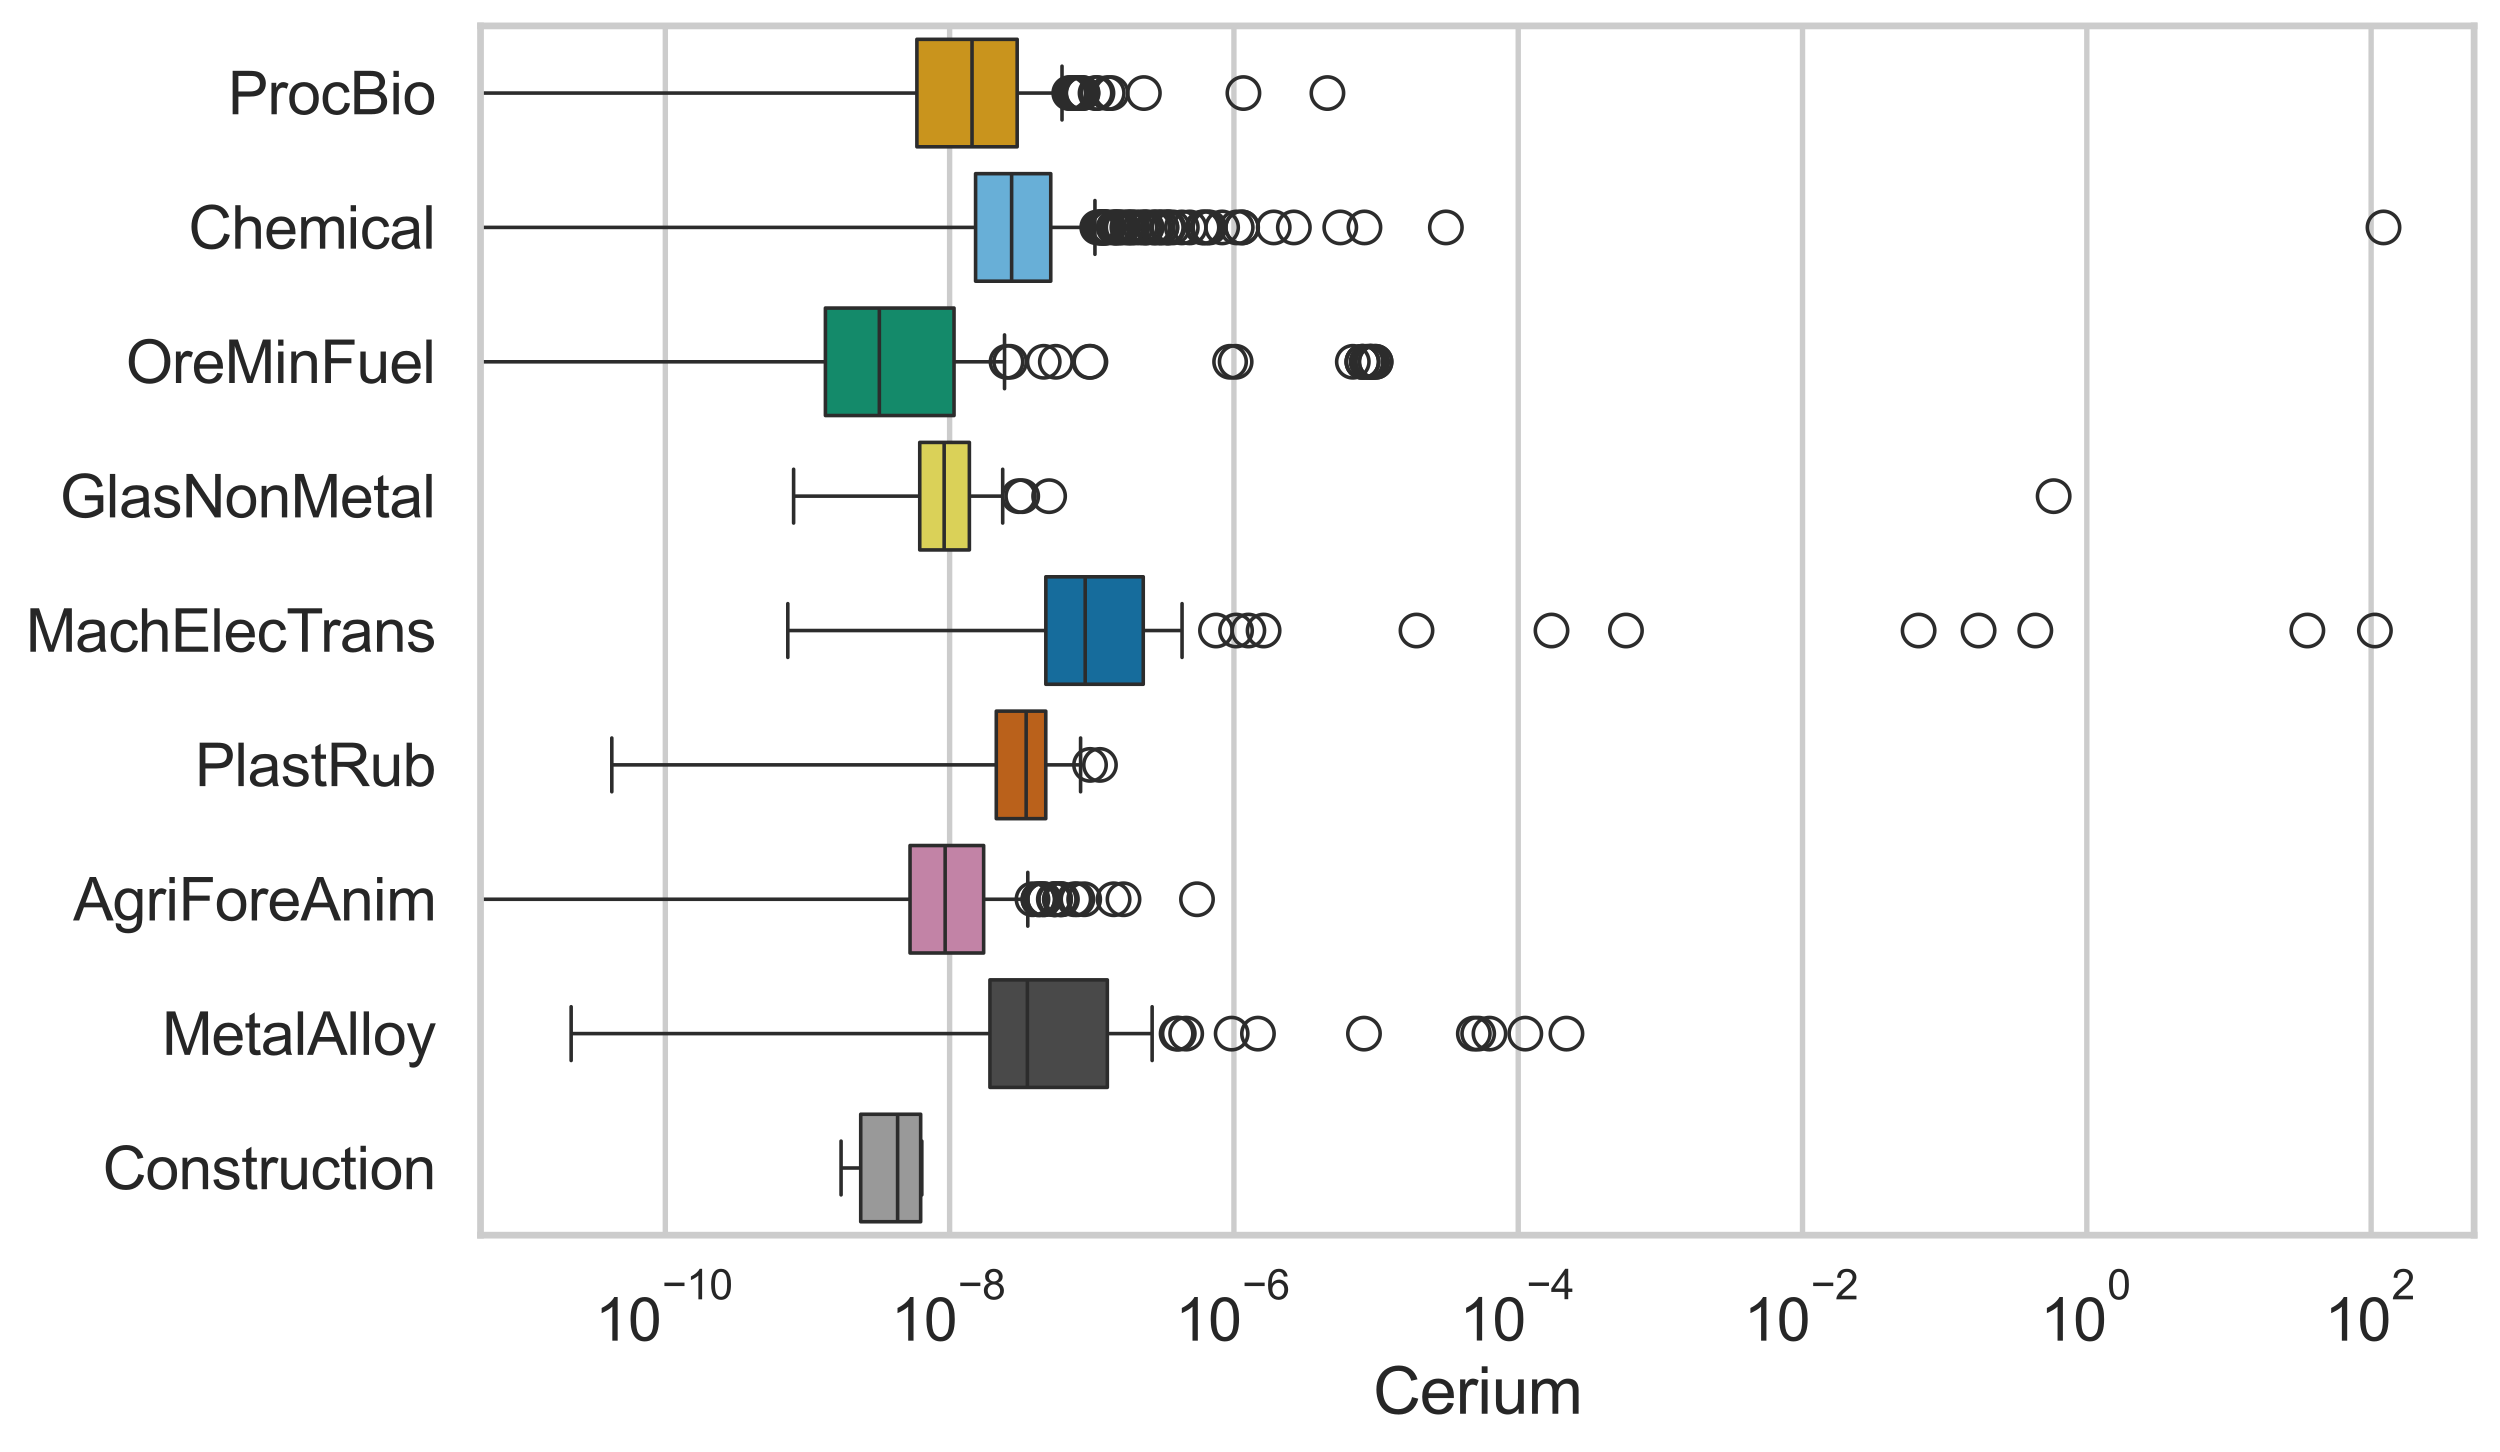 <?xml version="1.0" encoding="utf-8" standalone="no"?>
<!DOCTYPE svg PUBLIC "-//W3C//DTD SVG 1.1//EN"
  "http://www.w3.org/Graphics/SVG/1.1/DTD/svg11.dtd">
<svg xmlns:xlink="http://www.w3.org/1999/xlink" width="695.577pt" height="404.121pt" viewBox="0 0 695.577 404.121" xmlns="http://www.w3.org/2000/svg" version="1.1">
 <defs>
  <style type="text/css">*{stroke-linejoin: round; stroke-linecap: butt}</style>
 </defs>
 <g id="figure_1">
  <g id="patch_1">
   <path d="M 0 404.121 
L 695.577 404.121 
L 695.577 0 
L 0 0 
z
" style="fill: #ffffff"/>
  </g>
  <g id="axes_1">
   <g id="patch_2">
    <path d="M 133.697 343.665 
L 688.377 343.665 
L 688.377 7.2 
L 133.697 7.2 
z
" style="fill: #ffffff"/>
   </g>
   <g id="matplotlib.axis_1">
    <g id="xtick_1">
     <g id="line2d_1">
      <path d="M 185.112 343.665 
L 185.112 7.2 
" clip-path="url(#p6dc1775ed0)" style="fill: none; stroke: #cccccc; stroke-width: 1.5; stroke-linecap: round"/>
     </g>
     <g id="text_1">
      <!-- $\mathdefault{10^{-10}}$ -->
      <g style="fill: #262626" transform="translate(165.56 373.18) scale(0.165 -0.165)">
       <defs>
        <path id="ArialMT-31" d="M 2384 0 
L 1822 0 
L 1822 3584 
Q 1619 3391 1289 3197 
Q 959 3003 697 2906 
L 697 3450 
Q 1169 3672 1522 3987 
Q 1875 4303 2022 4600 
L 2384 4600 
L 2384 0 
z
" transform="scale(0.016)"/>
        <path id="ArialMT-30" d="M 266 2259 
Q 266 3072 433 3567 
Q 600 4063 929 4331 
Q 1259 4600 1759 4600 
Q 2128 4600 2406 4451 
Q 2684 4303 2865 4023 
Q 3047 3744 3150 3342 
Q 3253 2941 3253 2259 
Q 3253 1453 3087 958 
Q 2922 463 2592 192 
Q 2263 -78 1759 -78 
Q 1097 -78 719 397 
Q 266 969 266 2259 
z
M 844 2259 
Q 844 1131 1108 757 
Q 1372 384 1759 384 
Q 2147 384 2411 759 
Q 2675 1134 2675 2259 
Q 2675 3391 2411 3762 
Q 2147 4134 1753 4134 
Q 1366 4134 1134 3806 
Q 844 3388 844 2259 
z
" transform="scale(0.016)"/>
        <path id="ArialMT-2212" d="M 3381 1997 
L 356 1997 
L 356 2522 
L 3381 2522 
L 3381 1997 
z
" transform="scale(0.016)"/>
       </defs>
       <use xlink:href="#ArialMT-31" transform="translate(0 0.994)"/>
       <use xlink:href="#ArialMT-30" transform="translate(55.615 0.994)"/>
       <use xlink:href="#ArialMT-2212" transform="translate(112.973 70.688) scale(0.7)"/>
       <use xlink:href="#ArialMT-31" transform="translate(153.852 70.688) scale(0.7)"/>
       <use xlink:href="#ArialMT-30" transform="translate(192.782 70.688) scale(0.7)"/>
      </g>
     </g>
    </g>
    <g id="xtick_2">
     <g id="line2d_2">
      <path d="M 264.213 343.665 
L 264.213 7.2 
" clip-path="url(#p6dc1775ed0)" style="fill: none; stroke: #cccccc; stroke-width: 1.5; stroke-linecap: round"/>
     </g>
     <g id="text_2">
      <!-- $\mathdefault{10^{-8}}$ -->
      <g style="fill: #262626" transform="translate(247.878 373.18) scale(0.165 -0.165)">
       <defs>
        <path id="ArialMT-38" d="M 1131 2484 
Q 781 2613 612 2850 
Q 444 3088 444 3419 
Q 444 3919 803 4259 
Q 1163 4600 1759 4600 
Q 2359 4600 2725 4251 
Q 3091 3903 3091 3403 
Q 3091 3084 2923 2848 
Q 2756 2613 2416 2484 
Q 2838 2347 3058 2040 
Q 3278 1734 3278 1309 
Q 3278 722 2862 322 
Q 2447 -78 1769 -78 
Q 1091 -78 675 323 
Q 259 725 259 1325 
Q 259 1772 486 2073 
Q 713 2375 1131 2484 
z
M 1019 3438 
Q 1019 3113 1228 2906 
Q 1438 2700 1772 2700 
Q 2097 2700 2305 2904 
Q 2513 3109 2513 3406 
Q 2513 3716 2298 3927 
Q 2084 4138 1766 4138 
Q 1444 4138 1231 3931 
Q 1019 3725 1019 3438 
z
M 838 1322 
Q 838 1081 952 856 
Q 1066 631 1291 507 
Q 1516 384 1775 384 
Q 2178 384 2440 643 
Q 2703 903 2703 1303 
Q 2703 1709 2433 1975 
Q 2163 2241 1756 2241 
Q 1359 2241 1098 1978 
Q 838 1716 838 1322 
z
" transform="scale(0.016)"/>
       </defs>
       <use xlink:href="#ArialMT-31" transform="translate(0 0.994)"/>
       <use xlink:href="#ArialMT-30" transform="translate(55.615 0.994)"/>
       <use xlink:href="#ArialMT-2212" transform="translate(112.973 70.688) scale(0.7)"/>
       <use xlink:href="#ArialMT-38" transform="translate(153.852 70.688) scale(0.7)"/>
      </g>
     </g>
    </g>
    <g id="xtick_3">
     <g id="line2d_3">
      <path d="M 343.315 343.665 
L 343.315 7.2 
" clip-path="url(#p6dc1775ed0)" style="fill: none; stroke: #cccccc; stroke-width: 1.5; stroke-linecap: round"/>
     </g>
     <g id="text_3">
      <!-- $\mathdefault{10^{-6}}$ -->
      <g style="fill: #262626" transform="translate(326.98 373.18) scale(0.165 -0.165)">
       <defs>
        <path id="ArialMT-36" d="M 3184 3459 
L 2625 3416 
Q 2550 3747 2413 3897 
Q 2184 4138 1850 4138 
Q 1581 4138 1378 3988 
Q 1113 3794 959 3422 
Q 806 3050 800 2363 
Q 1003 2672 1297 2822 
Q 1591 2972 1913 2972 
Q 2475 2972 2870 2558 
Q 3266 2144 3266 1488 
Q 3266 1056 3080 686 
Q 2894 316 2569 119 
Q 2244 -78 1831 -78 
Q 1128 -78 684 439 
Q 241 956 241 2144 
Q 241 3472 731 4075 
Q 1159 4600 1884 4600 
Q 2425 4600 2770 4297 
Q 3116 3994 3184 3459 
z
M 888 1484 
Q 888 1194 1011 928 
Q 1134 663 1356 523 
Q 1578 384 1822 384 
Q 2178 384 2434 671 
Q 2691 959 2691 1453 
Q 2691 1928 2437 2201 
Q 2184 2475 1800 2475 
Q 1419 2475 1153 2201 
Q 888 1928 888 1484 
z
" transform="scale(0.016)"/>
       </defs>
       <use xlink:href="#ArialMT-31" transform="translate(0 0.994)"/>
       <use xlink:href="#ArialMT-30" transform="translate(55.615 0.994)"/>
       <use xlink:href="#ArialMT-2212" transform="translate(112.973 70.688) scale(0.7)"/>
       <use xlink:href="#ArialMT-36" transform="translate(153.852 70.688) scale(0.7)"/>
      </g>
     </g>
    </g>
    <g id="xtick_4">
     <g id="line2d_4">
      <path d="M 422.416 343.665 
L 422.416 7.2 
" clip-path="url(#p6dc1775ed0)" style="fill: none; stroke: #cccccc; stroke-width: 1.5; stroke-linecap: round"/>
     </g>
     <g id="text_4">
      <!-- $\mathdefault{10^{-4}}$ -->
      <g style="fill: #262626" transform="translate(406.081 373.015) scale(0.165 -0.165)">
       <defs>
        <path id="ArialMT-34" d="M 2069 0 
L 2069 1097 
L 81 1097 
L 81 1613 
L 2172 4581 
L 2631 4581 
L 2631 1613 
L 3250 1613 
L 3250 1097 
L 2631 1097 
L 2631 0 
L 2069 0 
z
M 2069 1613 
L 2069 3678 
L 634 1613 
L 2069 1613 
z
" transform="scale(0.016)"/>
       </defs>
       <use xlink:href="#ArialMT-31" transform="translate(0 0.202)"/>
       <use xlink:href="#ArialMT-30" transform="translate(55.615 0.202)"/>
       <use xlink:href="#ArialMT-2212" transform="translate(112.973 69.895) scale(0.7)"/>
       <use xlink:href="#ArialMT-34" transform="translate(153.852 69.895) scale(0.7)"/>
      </g>
     </g>
    </g>
    <g id="xtick_5">
     <g id="line2d_5">
      <path d="M 501.517 343.665 
L 501.517 7.2 
" clip-path="url(#p6dc1775ed0)" style="fill: none; stroke: #cccccc; stroke-width: 1.5; stroke-linecap: round"/>
     </g>
     <g id="text_5">
      <!-- $\mathdefault{10^{-2}}$ -->
      <g style="fill: #262626" transform="translate(485.182 373.18) scale(0.165 -0.165)">
       <defs>
        <path id="ArialMT-32" d="M 3222 541 
L 3222 0 
L 194 0 
Q 188 203 259 391 
Q 375 700 629 1000 
Q 884 1300 1366 1694 
Q 2113 2306 2375 2664 
Q 2638 3022 2638 3341 
Q 2638 3675 2398 3904 
Q 2159 4134 1775 4134 
Q 1369 4134 1125 3890 
Q 881 3647 878 3216 
L 300 3275 
Q 359 3922 746 4261 
Q 1134 4600 1788 4600 
Q 2447 4600 2831 4234 
Q 3216 3869 3216 3328 
Q 3216 3053 3103 2787 
Q 2991 2522 2730 2228 
Q 2469 1934 1863 1422 
Q 1356 997 1212 845 
Q 1069 694 975 541 
L 3222 541 
z
" transform="scale(0.016)"/>
       </defs>
       <use xlink:href="#ArialMT-31" transform="translate(0 0.994)"/>
       <use xlink:href="#ArialMT-30" transform="translate(55.615 0.994)"/>
       <use xlink:href="#ArialMT-2212" transform="translate(112.973 70.688) scale(0.7)"/>
       <use xlink:href="#ArialMT-32" transform="translate(153.852 70.688) scale(0.7)"/>
      </g>
     </g>
    </g>
    <g id="xtick_6">
     <g id="line2d_6">
      <path d="M 580.618 343.665 
L 580.618 7.2 
" clip-path="url(#p6dc1775ed0)" style="fill: none; stroke: #cccccc; stroke-width: 1.5; stroke-linecap: round"/>
     </g>
     <g id="text_6">
      <!-- $\mathdefault{10^{0}}$ -->
      <g style="fill: #262626" transform="translate(567.666 373.18) scale(0.165 -0.165)">
       <use xlink:href="#ArialMT-31" transform="translate(0 0.994)"/>
       <use xlink:href="#ArialMT-30" transform="translate(55.615 0.994)"/>
       <use xlink:href="#ArialMT-30" transform="translate(112.973 70.688) scale(0.7)"/>
      </g>
     </g>
    </g>
    <g id="xtick_7">
     <g id="line2d_7">
      <path d="M 659.72 343.665 
L 659.72 7.2 
" clip-path="url(#p6dc1775ed0)" style="fill: none; stroke: #cccccc; stroke-width: 1.5; stroke-linecap: round"/>
     </g>
     <g id="text_7">
      <!-- $\mathdefault{10^{2}}$ -->
      <g style="fill: #262626" transform="translate(646.767 373.18) scale(0.165 -0.165)">
       <use xlink:href="#ArialMT-31" transform="translate(0 0.994)"/>
       <use xlink:href="#ArialMT-30" transform="translate(55.615 0.994)"/>
       <use xlink:href="#ArialMT-32" transform="translate(112.973 70.688) scale(0.7)"/>
      </g>
     </g>
    </g>
    <g id="text_8">
     <!-- Cerium -->
     <g style="fill: #262626" transform="translate(382.034 393.344) scale(0.18 -0.18)">
      <defs>
       <path id="ArialMT-43" d="M 3763 1606 
L 4369 1453 
Q 4178 706 3683 314 
Q 3188 -78 2472 -78 
Q 1731 -78 1267 223 
Q 803 525 561 1097 
Q 319 1669 319 2325 
Q 319 3041 592 3573 
Q 866 4106 1370 4382 
Q 1875 4659 2481 4659 
Q 3169 4659 3637 4309 
Q 4106 3959 4291 3325 
L 3694 3184 
Q 3534 3684 3231 3912 
Q 2928 4141 2469 4141 
Q 1941 4141 1586 3887 
Q 1231 3634 1087 3207 
Q 944 2781 944 2328 
Q 944 1744 1114 1308 
Q 1284 872 1643 656 
Q 2003 441 2422 441 
Q 2931 441 3284 734 
Q 3638 1028 3763 1606 
z
" transform="scale(0.016)"/>
       <path id="ArialMT-65" d="M 2694 1069 
L 3275 997 
Q 3138 488 2766 206 
Q 2394 -75 1816 -75 
Q 1088 -75 661 373 
Q 234 822 234 1631 
Q 234 2469 665 2931 
Q 1097 3394 1784 3394 
Q 2450 3394 2872 2941 
Q 3294 2488 3294 1666 
Q 3294 1616 3291 1516 
L 816 1516 
Q 847 969 1125 678 
Q 1403 388 1819 388 
Q 2128 388 2347 550 
Q 2566 713 2694 1069 
z
M 847 1978 
L 2700 1978 
Q 2663 2397 2488 2606 
Q 2219 2931 1791 2931 
Q 1403 2931 1139 2672 
Q 875 2413 847 1978 
z
" transform="scale(0.016)"/>
       <path id="ArialMT-72" d="M 416 0 
L 416 3319 
L 922 3319 
L 922 2816 
Q 1116 3169 1280 3281 
Q 1444 3394 1641 3394 
Q 1925 3394 2219 3213 
L 2025 2691 
Q 1819 2813 1613 2813 
Q 1428 2813 1281 2702 
Q 1134 2591 1072 2394 
Q 978 2094 978 1738 
L 978 0 
L 416 0 
z
" transform="scale(0.016)"/>
       <path id="ArialMT-69" d="M 425 3934 
L 425 4581 
L 988 4581 
L 988 3934 
L 425 3934 
z
M 425 0 
L 425 3319 
L 988 3319 
L 988 0 
L 425 0 
z
" transform="scale(0.016)"/>
       <path id="ArialMT-75" d="M 2597 0 
L 2597 488 
Q 2209 -75 1544 -75 
Q 1250 -75 995 37 
Q 741 150 617 320 
Q 494 491 444 738 
Q 409 903 409 1263 
L 409 3319 
L 972 3319 
L 972 1478 
Q 972 1038 1006 884 
Q 1059 663 1231 536 
Q 1403 409 1656 409 
Q 1909 409 2131 539 
Q 2353 669 2445 892 
Q 2538 1116 2538 1541 
L 2538 3319 
L 3100 3319 
L 3100 0 
L 2597 0 
z
" transform="scale(0.016)"/>
       <path id="ArialMT-6d" d="M 422 0 
L 422 3319 
L 925 3319 
L 925 2853 
Q 1081 3097 1340 3245 
Q 1600 3394 1931 3394 
Q 2300 3394 2536 3241 
Q 2772 3088 2869 2813 
Q 3263 3394 3894 3394 
Q 4388 3394 4653 3120 
Q 4919 2847 4919 2278 
L 4919 0 
L 4359 0 
L 4359 2091 
Q 4359 2428 4304 2576 
Q 4250 2725 4106 2815 
Q 3963 2906 3769 2906 
Q 3419 2906 3187 2673 
Q 2956 2441 2956 1928 
L 2956 0 
L 2394 0 
L 2394 2156 
Q 2394 2531 2256 2718 
Q 2119 2906 1806 2906 
Q 1569 2906 1367 2781 
Q 1166 2656 1075 2415 
Q 984 2175 984 1722 
L 984 0 
L 422 0 
z
" transform="scale(0.016)"/>
      </defs>
      <use xlink:href="#ArialMT-43"/>
      <use xlink:href="#ArialMT-65" transform="translate(72.217 0)"/>
      <use xlink:href="#ArialMT-72" transform="translate(127.832 0)"/>
      <use xlink:href="#ArialMT-69" transform="translate(161.133 0)"/>
      <use xlink:href="#ArialMT-75" transform="translate(183.35 0)"/>
      <use xlink:href="#ArialMT-6d" transform="translate(238.965 0)"/>
     </g>
    </g>
   </g>
   <g id="matplotlib.axis_2">
    <g id="ytick_1">
     <g id="text_9">
      <!-- ProcBio -->
      <g style="fill: #262626" transform="translate(63.424 31.798) scale(0.165 -0.165)">
       <defs>
        <path id="ArialMT-50" d="M 494 0 
L 494 4581 
L 2222 4581 
Q 2678 4581 2919 4538 
Q 3256 4481 3484 4323 
Q 3713 4166 3852 3881 
Q 3991 3597 3991 3256 
Q 3991 2672 3619 2267 
Q 3247 1863 2275 1863 
L 1100 1863 
L 1100 0 
L 494 0 
z
M 1100 2403 
L 2284 2403 
Q 2872 2403 3119 2622 
Q 3366 2841 3366 3238 
Q 3366 3525 3220 3729 
Q 3075 3934 2838 4000 
Q 2684 4041 2272 4041 
L 1100 4041 
L 1100 2403 
z
" transform="scale(0.016)"/>
        <path id="ArialMT-6f" d="M 213 1659 
Q 213 2581 725 3025 
Q 1153 3394 1769 3394 
Q 2453 3394 2887 2945 
Q 3322 2497 3322 1706 
Q 3322 1066 3130 698 
Q 2938 331 2570 128 
Q 2203 -75 1769 -75 
Q 1072 -75 642 372 
Q 213 819 213 1659 
z
M 791 1659 
Q 791 1022 1069 705 
Q 1347 388 1769 388 
Q 2188 388 2466 706 
Q 2744 1025 2744 1678 
Q 2744 2294 2464 2611 
Q 2184 2928 1769 2928 
Q 1347 2928 1069 2612 
Q 791 2297 791 1659 
z
" transform="scale(0.016)"/>
        <path id="ArialMT-63" d="M 2588 1216 
L 3141 1144 
Q 3050 572 2676 248 
Q 2303 -75 1759 -75 
Q 1078 -75 664 370 
Q 250 816 250 1647 
Q 250 2184 428 2587 
Q 606 2991 970 3192 
Q 1334 3394 1763 3394 
Q 2303 3394 2647 3120 
Q 2991 2847 3088 2344 
L 2541 2259 
Q 2463 2594 2264 2762 
Q 2066 2931 1784 2931 
Q 1359 2931 1093 2626 
Q 828 2322 828 1663 
Q 828 994 1084 691 
Q 1341 388 1753 388 
Q 2084 388 2306 591 
Q 2528 794 2588 1216 
z
" transform="scale(0.016)"/>
        <path id="ArialMT-42" d="M 469 0 
L 469 4581 
L 2188 4581 
Q 2713 4581 3030 4442 
Q 3347 4303 3526 4014 
Q 3706 3725 3706 3409 
Q 3706 3116 3547 2856 
Q 3388 2597 3066 2438 
Q 3481 2316 3704 2022 
Q 3928 1728 3928 1328 
Q 3928 1006 3792 729 
Q 3656 453 3456 303 
Q 3256 153 2954 76 
Q 2653 0 2216 0 
L 469 0 
z
M 1075 2656 
L 2066 2656 
Q 2469 2656 2644 2709 
Q 2875 2778 2992 2937 
Q 3109 3097 3109 3338 
Q 3109 3566 3000 3739 
Q 2891 3913 2687 3977 
Q 2484 4041 1991 4041 
L 1075 4041 
L 1075 2656 
z
M 1075 541 
L 2216 541 
Q 2509 541 2628 563 
Q 2838 600 2978 687 
Q 3119 775 3209 942 
Q 3300 1109 3300 1328 
Q 3300 1584 3169 1773 
Q 3038 1963 2805 2039 
Q 2572 2116 2134 2116 
L 1075 2116 
L 1075 541 
z
" transform="scale(0.016)"/>
       </defs>
       <use xlink:href="#ArialMT-50"/>
       <use xlink:href="#ArialMT-72" transform="translate(66.699 0)"/>
       <use xlink:href="#ArialMT-6f" transform="translate(100 0)"/>
       <use xlink:href="#ArialMT-63" transform="translate(155.615 0)"/>
       <use xlink:href="#ArialMT-42" transform="translate(205.615 0)"/>
       <use xlink:href="#ArialMT-69" transform="translate(272.314 0)"/>
       <use xlink:href="#ArialMT-6f" transform="translate(294.531 0)"/>
      </g>
     </g>
    </g>
    <g id="ytick_2">
     <g id="text_10">
      <!-- Chemical -->
      <g style="fill: #262626" transform="translate(52.428 69.183) scale(0.165 -0.165)">
       <defs>
        <path id="ArialMT-68" d="M 422 0 
L 422 4581 
L 984 4581 
L 984 2938 
Q 1378 3394 1978 3394 
Q 2347 3394 2619 3248 
Q 2891 3103 3008 2847 
Q 3125 2591 3125 2103 
L 3125 0 
L 2563 0 
L 2563 2103 
Q 2563 2525 2380 2717 
Q 2197 2909 1863 2909 
Q 1613 2909 1392 2779 
Q 1172 2650 1078 2428 
Q 984 2206 984 1816 
L 984 0 
L 422 0 
z
" transform="scale(0.016)"/>
        <path id="ArialMT-61" d="M 2588 409 
Q 2275 144 1986 34 
Q 1697 -75 1366 -75 
Q 819 -75 525 192 
Q 231 459 231 875 
Q 231 1119 342 1320 
Q 453 1522 633 1644 
Q 813 1766 1038 1828 
Q 1203 1872 1538 1913 
Q 2219 1994 2541 2106 
Q 2544 2222 2544 2253 
Q 2544 2597 2384 2738 
Q 2169 2928 1744 2928 
Q 1347 2928 1158 2789 
Q 969 2650 878 2297 
L 328 2372 
Q 403 2725 575 2942 
Q 747 3159 1072 3276 
Q 1397 3394 1825 3394 
Q 2250 3394 2515 3294 
Q 2781 3194 2906 3042 
Q 3031 2891 3081 2659 
Q 3109 2516 3109 2141 
L 3109 1391 
Q 3109 606 3145 398 
Q 3181 191 3288 0 
L 2700 0 
Q 2613 175 2588 409 
z
M 2541 1666 
Q 2234 1541 1622 1453 
Q 1275 1403 1131 1340 
Q 988 1278 909 1158 
Q 831 1038 831 891 
Q 831 666 1001 516 
Q 1172 366 1500 366 
Q 1825 366 2078 508 
Q 2331 650 2450 897 
Q 2541 1088 2541 1459 
L 2541 1666 
z
" transform="scale(0.016)"/>
        <path id="ArialMT-6c" d="M 409 0 
L 409 4581 
L 972 4581 
L 972 0 
L 409 0 
z
" transform="scale(0.016)"/>
       </defs>
       <use xlink:href="#ArialMT-43"/>
       <use xlink:href="#ArialMT-68" transform="translate(72.217 0)"/>
       <use xlink:href="#ArialMT-65" transform="translate(127.832 0)"/>
       <use xlink:href="#ArialMT-6d" transform="translate(183.447 0)"/>
       <use xlink:href="#ArialMT-69" transform="translate(266.748 0)"/>
       <use xlink:href="#ArialMT-63" transform="translate(288.965 0)"/>
       <use xlink:href="#ArialMT-61" transform="translate(338.965 0)"/>
       <use xlink:href="#ArialMT-6c" transform="translate(394.58 0)"/>
      </g>
     </g>
    </g>
    <g id="ytick_3">
     <g id="text_11">
      <!-- OreMinFuel -->
      <g style="fill: #262626" transform="translate(35.013 106.568) scale(0.165 -0.165)">
       <defs>
        <path id="ArialMT-4f" d="M 309 2231 
Q 309 3372 921 4017 
Q 1534 4663 2503 4663 
Q 3138 4663 3647 4359 
Q 4156 4056 4423 3514 
Q 4691 2972 4691 2284 
Q 4691 1588 4409 1038 
Q 4128 488 3612 205 
Q 3097 -78 2500 -78 
Q 1853 -78 1343 234 
Q 834 547 571 1087 
Q 309 1628 309 2231 
z
M 934 2222 
Q 934 1394 1379 917 
Q 1825 441 2497 441 
Q 3181 441 3623 922 
Q 4066 1403 4066 2288 
Q 4066 2847 3877 3264 
Q 3688 3681 3323 3911 
Q 2959 4141 2506 4141 
Q 1863 4141 1398 3698 
Q 934 3256 934 2222 
z
" transform="scale(0.016)"/>
        <path id="ArialMT-4d" d="M 475 0 
L 475 4581 
L 1388 4581 
L 2472 1338 
Q 2622 884 2691 659 
Q 2769 909 2934 1394 
L 4031 4581 
L 4847 4581 
L 4847 0 
L 4263 0 
L 4263 3834 
L 2931 0 
L 2384 0 
L 1059 3900 
L 1059 0 
L 475 0 
z
" transform="scale(0.016)"/>
        <path id="ArialMT-6e" d="M 422 0 
L 422 3319 
L 928 3319 
L 928 2847 
Q 1294 3394 1984 3394 
Q 2284 3394 2536 3286 
Q 2788 3178 2913 3003 
Q 3038 2828 3088 2588 
Q 3119 2431 3119 2041 
L 3119 0 
L 2556 0 
L 2556 2019 
Q 2556 2363 2490 2533 
Q 2425 2703 2258 2804 
Q 2091 2906 1866 2906 
Q 1506 2906 1245 2678 
Q 984 2450 984 1813 
L 984 0 
L 422 0 
z
" transform="scale(0.016)"/>
        <path id="ArialMT-46" d="M 525 0 
L 525 4581 
L 3616 4581 
L 3616 4041 
L 1131 4041 
L 1131 2622 
L 3281 2622 
L 3281 2081 
L 1131 2081 
L 1131 0 
L 525 0 
z
" transform="scale(0.016)"/>
       </defs>
       <use xlink:href="#ArialMT-4f"/>
       <use xlink:href="#ArialMT-72" transform="translate(77.783 0)"/>
       <use xlink:href="#ArialMT-65" transform="translate(111.084 0)"/>
       <use xlink:href="#ArialMT-4d" transform="translate(166.699 0)"/>
       <use xlink:href="#ArialMT-69" transform="translate(250 0)"/>
       <use xlink:href="#ArialMT-6e" transform="translate(272.217 0)"/>
       <use xlink:href="#ArialMT-46" transform="translate(327.832 0)"/>
       <use xlink:href="#ArialMT-75" transform="translate(388.916 0)"/>
       <use xlink:href="#ArialMT-65" transform="translate(444.531 0)"/>
       <use xlink:href="#ArialMT-6c" transform="translate(500.146 0)"/>
      </g>
     </g>
    </g>
    <g id="ytick_4">
     <g id="text_12">
      <!-- GlasNonMetal -->
      <g style="fill: #262626" transform="translate(16.659 143.953) scale(0.165 -0.165)">
       <defs>
        <path id="ArialMT-47" d="M 2638 1797 
L 2638 2334 
L 4578 2338 
L 4578 638 
Q 4131 281 3656 101 
Q 3181 -78 2681 -78 
Q 2006 -78 1454 211 
Q 903 500 622 1047 
Q 341 1594 341 2269 
Q 341 2938 620 3517 
Q 900 4097 1425 4378 
Q 1950 4659 2634 4659 
Q 3131 4659 3532 4498 
Q 3934 4338 4162 4050 
Q 4391 3763 4509 3300 
L 3963 3150 
Q 3859 3500 3706 3700 
Q 3553 3900 3268 4020 
Q 2984 4141 2638 4141 
Q 2222 4141 1919 4014 
Q 1616 3888 1430 3681 
Q 1244 3475 1141 3228 
Q 966 2803 966 2306 
Q 966 1694 1177 1281 
Q 1388 869 1791 669 
Q 2194 469 2647 469 
Q 3041 469 3416 620 
Q 3791 772 3984 944 
L 3984 1797 
L 2638 1797 
z
" transform="scale(0.016)"/>
        <path id="ArialMT-73" d="M 197 991 
L 753 1078 
Q 800 744 1014 566 
Q 1228 388 1613 388 
Q 2000 388 2187 545 
Q 2375 703 2375 916 
Q 2375 1106 2209 1216 
Q 2094 1291 1634 1406 
Q 1016 1563 777 1677 
Q 538 1791 414 1992 
Q 291 2194 291 2438 
Q 291 2659 392 2848 
Q 494 3038 669 3163 
Q 800 3259 1026 3326 
Q 1253 3394 1513 3394 
Q 1903 3394 2198 3281 
Q 2494 3169 2634 2976 
Q 2775 2784 2828 2463 
L 2278 2388 
Q 2241 2644 2061 2787 
Q 1881 2931 1553 2931 
Q 1166 2931 1000 2803 
Q 834 2675 834 2503 
Q 834 2394 903 2306 
Q 972 2216 1119 2156 
Q 1203 2125 1616 2013 
Q 2213 1853 2448 1751 
Q 2684 1650 2818 1456 
Q 2953 1263 2953 975 
Q 2953 694 2789 445 
Q 2625 197 2315 61 
Q 2006 -75 1616 -75 
Q 969 -75 630 194 
Q 291 463 197 991 
z
" transform="scale(0.016)"/>
        <path id="ArialMT-4e" d="M 488 0 
L 488 4581 
L 1109 4581 
L 3516 984 
L 3516 4581 
L 4097 4581 
L 4097 0 
L 3475 0 
L 1069 3600 
L 1069 0 
L 488 0 
z
" transform="scale(0.016)"/>
        <path id="ArialMT-74" d="M 1650 503 
L 1731 6 
Q 1494 -44 1306 -44 
Q 1000 -44 831 53 
Q 663 150 594 308 
Q 525 466 525 972 
L 525 2881 
L 113 2881 
L 113 3319 
L 525 3319 
L 525 4141 
L 1084 4478 
L 1084 3319 
L 1650 3319 
L 1650 2881 
L 1084 2881 
L 1084 941 
Q 1084 700 1114 631 
Q 1144 563 1211 522 
Q 1278 481 1403 481 
Q 1497 481 1650 503 
z
" transform="scale(0.016)"/>
       </defs>
       <use xlink:href="#ArialMT-47"/>
       <use xlink:href="#ArialMT-6c" transform="translate(77.783 0)"/>
       <use xlink:href="#ArialMT-61" transform="translate(100 0)"/>
       <use xlink:href="#ArialMT-73" transform="translate(155.615 0)"/>
       <use xlink:href="#ArialMT-4e" transform="translate(205.615 0)"/>
       <use xlink:href="#ArialMT-6f" transform="translate(277.832 0)"/>
       <use xlink:href="#ArialMT-6e" transform="translate(333.447 0)"/>
       <use xlink:href="#ArialMT-4d" transform="translate(389.062 0)"/>
       <use xlink:href="#ArialMT-65" transform="translate(472.363 0)"/>
       <use xlink:href="#ArialMT-74" transform="translate(527.979 0)"/>
       <use xlink:href="#ArialMT-61" transform="translate(555.762 0)"/>
       <use xlink:href="#ArialMT-6c" transform="translate(611.377 0)"/>
      </g>
     </g>
    </g>
    <g id="ytick_5">
     <g id="text_13">
      <!-- MachElecTrans -->
      <g style="fill: #262626" transform="translate(7.2 181.337) scale(0.165 -0.165)">
       <defs>
        <path id="ArialMT-45" d="M 506 0 
L 506 4581 
L 3819 4581 
L 3819 4041 
L 1113 4041 
L 1113 2638 
L 3647 2638 
L 3647 2100 
L 1113 2100 
L 1113 541 
L 3925 541 
L 3925 0 
L 506 0 
z
" transform="scale(0.016)"/>
        <path id="ArialMT-54" d="M 1659 0 
L 1659 4041 
L 150 4041 
L 150 4581 
L 3781 4581 
L 3781 4041 
L 2266 4041 
L 2266 0 
L 1659 0 
z
" transform="scale(0.016)"/>
       </defs>
       <use xlink:href="#ArialMT-4d"/>
       <use xlink:href="#ArialMT-61" transform="translate(83.301 0)"/>
       <use xlink:href="#ArialMT-63" transform="translate(138.916 0)"/>
       <use xlink:href="#ArialMT-68" transform="translate(188.916 0)"/>
       <use xlink:href="#ArialMT-45" transform="translate(244.531 0)"/>
       <use xlink:href="#ArialMT-6c" transform="translate(311.23 0)"/>
       <use xlink:href="#ArialMT-65" transform="translate(333.447 0)"/>
       <use xlink:href="#ArialMT-63" transform="translate(389.062 0)"/>
       <use xlink:href="#ArialMT-54" transform="translate(439.062 0)"/>
       <use xlink:href="#ArialMT-72" transform="translate(496.396 0)"/>
       <use xlink:href="#ArialMT-61" transform="translate(529.697 0)"/>
       <use xlink:href="#ArialMT-6e" transform="translate(585.312 0)"/>
       <use xlink:href="#ArialMT-73" transform="translate(640.928 0)"/>
      </g>
     </g>
    </g>
    <g id="ytick_6">
     <g id="text_14">
      <!-- PlastRub -->
      <g style="fill: #262626" transform="translate(54.248 218.722) scale(0.165 -0.165)">
       <defs>
        <path id="ArialMT-52" d="M 503 0 
L 503 4581 
L 2534 4581 
Q 3147 4581 3465 4457 
Q 3784 4334 3975 4021 
Q 4166 3709 4166 3331 
Q 4166 2844 3850 2509 
Q 3534 2175 2875 2084 
Q 3116 1969 3241 1856 
Q 3506 1613 3744 1247 
L 4541 0 
L 3778 0 
L 3172 953 
Q 2906 1366 2734 1584 
Q 2563 1803 2427 1890 
Q 2291 1978 2150 2013 
Q 2047 2034 1813 2034 
L 1109 2034 
L 1109 0 
L 503 0 
z
M 1109 2559 
L 2413 2559 
Q 2828 2559 3062 2645 
Q 3297 2731 3419 2920 
Q 3541 3109 3541 3331 
Q 3541 3656 3305 3865 
Q 3069 4075 2559 4075 
L 1109 4075 
L 1109 2559 
z
" transform="scale(0.016)"/>
        <path id="ArialMT-62" d="M 941 0 
L 419 0 
L 419 4581 
L 981 4581 
L 981 2947 
Q 1338 3394 1891 3394 
Q 2197 3394 2470 3270 
Q 2744 3147 2920 2923 
Q 3097 2700 3197 2384 
Q 3297 2069 3297 1709 
Q 3297 856 2875 390 
Q 2453 -75 1863 -75 
Q 1275 -75 941 416 
L 941 0 
z
M 934 1684 
Q 934 1088 1097 822 
Q 1363 388 1816 388 
Q 2184 388 2453 708 
Q 2722 1028 2722 1663 
Q 2722 2313 2464 2622 
Q 2206 2931 1841 2931 
Q 1472 2931 1203 2611 
Q 934 2291 934 1684 
z
" transform="scale(0.016)"/>
       </defs>
       <use xlink:href="#ArialMT-50"/>
       <use xlink:href="#ArialMT-6c" transform="translate(66.699 0)"/>
       <use xlink:href="#ArialMT-61" transform="translate(88.916 0)"/>
       <use xlink:href="#ArialMT-73" transform="translate(144.531 0)"/>
       <use xlink:href="#ArialMT-74" transform="translate(194.531 0)"/>
       <use xlink:href="#ArialMT-52" transform="translate(222.314 0)"/>
       <use xlink:href="#ArialMT-75" transform="translate(294.531 0)"/>
       <use xlink:href="#ArialMT-62" transform="translate(350.146 0)"/>
      </g>
     </g>
    </g>
    <g id="ytick_7">
     <g id="text_15">
      <!-- AgriForeAnim -->
      <g style="fill: #262626" transform="translate(20.341 256.107) scale(0.165 -0.165)">
       <defs>
        <path id="ArialMT-41" d="M -9 0 
L 1750 4581 
L 2403 4581 
L 4278 0 
L 3588 0 
L 3053 1388 
L 1138 1388 
L 634 0 
L -9 0 
z
M 1313 1881 
L 2866 1881 
L 2388 3150 
Q 2169 3728 2063 4100 
Q 1975 3659 1816 3225 
L 1313 1881 
z
" transform="scale(0.016)"/>
        <path id="ArialMT-67" d="M 319 -275 
L 866 -356 
Q 900 -609 1056 -725 
Q 1266 -881 1628 -881 
Q 2019 -881 2231 -725 
Q 2444 -569 2519 -288 
Q 2563 -116 2559 434 
Q 2191 0 1641 0 
Q 956 0 581 494 
Q 206 988 206 1678 
Q 206 2153 378 2554 
Q 550 2956 876 3175 
Q 1203 3394 1644 3394 
Q 2231 3394 2613 2919 
L 2613 3319 
L 3131 3319 
L 3131 450 
Q 3131 -325 2973 -648 
Q 2816 -972 2473 -1159 
Q 2131 -1347 1631 -1347 
Q 1038 -1347 672 -1080 
Q 306 -813 319 -275 
z
M 784 1719 
Q 784 1066 1043 766 
Q 1303 466 1694 466 
Q 2081 466 2343 764 
Q 2606 1063 2606 1700 
Q 2606 2309 2336 2618 
Q 2066 2928 1684 2928 
Q 1309 2928 1046 2623 
Q 784 2319 784 1719 
z
" transform="scale(0.016)"/>
       </defs>
       <use xlink:href="#ArialMT-41"/>
       <use xlink:href="#ArialMT-67" transform="translate(66.699 0)"/>
       <use xlink:href="#ArialMT-72" transform="translate(122.314 0)"/>
       <use xlink:href="#ArialMT-69" transform="translate(155.615 0)"/>
       <use xlink:href="#ArialMT-46" transform="translate(177.832 0)"/>
       <use xlink:href="#ArialMT-6f" transform="translate(238.916 0)"/>
       <use xlink:href="#ArialMT-72" transform="translate(294.531 0)"/>
       <use xlink:href="#ArialMT-65" transform="translate(327.832 0)"/>
       <use xlink:href="#ArialMT-41" transform="translate(383.447 0)"/>
       <use xlink:href="#ArialMT-6e" transform="translate(450.146 0)"/>
       <use xlink:href="#ArialMT-69" transform="translate(505.762 0)"/>
       <use xlink:href="#ArialMT-6d" transform="translate(527.979 0)"/>
      </g>
     </g>
    </g>
    <g id="ytick_8">
     <g id="text_16">
      <!-- MetalAlloy -->
      <g style="fill: #262626" transform="translate(45.088 293.492) scale(0.165 -0.165)">
       <defs>
        <path id="ArialMT-79" d="M 397 -1278 
L 334 -750 
Q 519 -800 656 -800 
Q 844 -800 956 -737 
Q 1069 -675 1141 -563 
Q 1194 -478 1313 -144 
Q 1328 -97 1363 -6 
L 103 3319 
L 709 3319 
L 1400 1397 
Q 1534 1031 1641 628 
Q 1738 1016 1872 1384 
L 2581 3319 
L 3144 3319 
L 1881 -56 
Q 1678 -603 1566 -809 
Q 1416 -1088 1222 -1217 
Q 1028 -1347 759 -1347 
Q 597 -1347 397 -1278 
z
" transform="scale(0.016)"/>
       </defs>
       <use xlink:href="#ArialMT-4d"/>
       <use xlink:href="#ArialMT-65" transform="translate(83.301 0)"/>
       <use xlink:href="#ArialMT-74" transform="translate(138.916 0)"/>
       <use xlink:href="#ArialMT-61" transform="translate(166.699 0)"/>
       <use xlink:href="#ArialMT-6c" transform="translate(222.314 0)"/>
       <use xlink:href="#ArialMT-41" transform="translate(244.531 0)"/>
       <use xlink:href="#ArialMT-6c" transform="translate(311.23 0)"/>
       <use xlink:href="#ArialMT-6c" transform="translate(333.447 0)"/>
       <use xlink:href="#ArialMT-6f" transform="translate(355.664 0)"/>
       <use xlink:href="#ArialMT-79" transform="translate(411.279 0)"/>
      </g>
     </g>
    </g>
    <g id="ytick_9">
     <g id="text_17">
      <!-- Construction -->
      <g style="fill: #262626" transform="translate(28.575 330.877) scale(0.165 -0.165)">
       <use xlink:href="#ArialMT-43"/>
       <use xlink:href="#ArialMT-6f" transform="translate(72.217 0)"/>
       <use xlink:href="#ArialMT-6e" transform="translate(127.832 0)"/>
       <use xlink:href="#ArialMT-73" transform="translate(183.447 0)"/>
       <use xlink:href="#ArialMT-74" transform="translate(233.447 0)"/>
       <use xlink:href="#ArialMT-72" transform="translate(261.23 0)"/>
       <use xlink:href="#ArialMT-75" transform="translate(294.531 0)"/>
       <use xlink:href="#ArialMT-63" transform="translate(350.146 0)"/>
       <use xlink:href="#ArialMT-74" transform="translate(400.146 0)"/>
       <use xlink:href="#ArialMT-69" transform="translate(427.93 0)"/>
       <use xlink:href="#ArialMT-6f" transform="translate(450.146 0)"/>
       <use xlink:href="#ArialMT-6e" transform="translate(505.762 0)"/>
      </g>
     </g>
    </g>
   </g>
   <g id="patch_3">
    <path d="M 255.107 10.938 
L 255.107 40.846 
L 283.01 40.846 
L 283.01 10.938 
L 255.107 10.938 
z
" clip-path="url(#p6dc1775ed0)" style="fill: #c9941d; stroke: #2c2c2c; stroke-linejoin: miter"/>
   </g>
   <g id="line2d_8">
    <path d="M 255.107 25.892 
L -1 25.892 
" clip-path="url(#p6dc1775ed0)" style="fill: none; stroke: #2c2c2c"/>
   </g>
   <g id="line2d_9">
    <path d="M 283.01 25.892 
L 295.483 25.892 
" clip-path="url(#p6dc1775ed0)" style="fill: none; stroke: #2c2c2c"/>
   </g>
   <g id="line2d_10">
    <path clip-path="url(#p6dc1775ed0)" style="fill: none; stroke: #2c2c2c; stroke-linecap: round"/>
   </g>
   <g id="line2d_11">
    <path d="M 295.483 18.415 
L 295.483 33.369 
" clip-path="url(#p6dc1775ed0)" style="fill: none; stroke: #2c2c2c; stroke-linecap: round"/>
   </g>
   <g id="line2d_12">
    <defs>
     <path id="mc895e2b65b" d="M 0 4.5 
C 1.193 4.5 2.338 4.026 3.182 3.182 
C 4.026 2.338 4.5 1.193 4.5 0 
C 4.5 -1.193 4.026 -2.338 3.182 -3.182 
C 2.338 -4.026 1.193 -4.5 0 -4.5 
C -1.193 -4.5 -2.338 -4.026 -3.182 -3.182 
C -4.026 -2.338 -4.5 -1.193 -4.5 0 
C -4.5 1.193 -4.026 2.338 -3.182 3.182 
C -2.338 4.026 -1.193 4.5 0 4.5 
z
" style="stroke: #2c2c2c"/>
    </defs>
    <g clip-path="url(#p6dc1775ed0)">
     <use xlink:href="#mc895e2b65b" x="299.78" y="25.892" style="fill-opacity: 0; stroke: #2c2c2c"/>
     <use xlink:href="#mc895e2b65b" x="345.959" y="25.892" style="fill-opacity: 0; stroke: #2c2c2c"/>
     <use xlink:href="#mc895e2b65b" x="308.209" y="25.892" style="fill-opacity: 0; stroke: #2c2c2c"/>
     <use xlink:href="#mc895e2b65b" x="369.332" y="25.892" style="fill-opacity: 0; stroke: #2c2c2c"/>
     <use xlink:href="#mc895e2b65b" x="305.347" y="25.892" style="fill-opacity: 0; stroke: #2c2c2c"/>
     <use xlink:href="#mc895e2b65b" x="297.988" y="25.892" style="fill-opacity: 0; stroke: #2c2c2c"/>
     <use xlink:href="#mc895e2b65b" x="298.946" y="25.892" style="fill-opacity: 0; stroke: #2c2c2c"/>
     <use xlink:href="#mc895e2b65b" x="304.816" y="25.892" style="fill-opacity: 0; stroke: #2c2c2c"/>
     <use xlink:href="#mc895e2b65b" x="300.378" y="25.892" style="fill-opacity: 0; stroke: #2c2c2c"/>
     <use xlink:href="#mc895e2b65b" x="301.133" y="25.892" style="fill-opacity: 0; stroke: #2c2c2c"/>
     <use xlink:href="#mc895e2b65b" x="300.255" y="25.892" style="fill-opacity: 0; stroke: #2c2c2c"/>
     <use xlink:href="#mc895e2b65b" x="301.206" y="25.892" style="fill-opacity: 0; stroke: #2c2c2c"/>
     <use xlink:href="#mc895e2b65b" x="299.615" y="25.892" style="fill-opacity: 0; stroke: #2c2c2c"/>
     <use xlink:href="#mc895e2b65b" x="309.259" y="25.892" style="fill-opacity: 0; stroke: #2c2c2c"/>
     <use xlink:href="#mc895e2b65b" x="297.499" y="25.892" style="fill-opacity: 0; stroke: #2c2c2c"/>
     <use xlink:href="#mc895e2b65b" x="300.1" y="25.892" style="fill-opacity: 0; stroke: #2c2c2c"/>
     <use xlink:href="#mc895e2b65b" x="318.259" y="25.892" style="fill-opacity: 0; stroke: #2c2c2c"/>
     <use xlink:href="#mc895e2b65b" x="298.647" y="25.892" style="fill-opacity: 0; stroke: #2c2c2c"/>
    </g>
   </g>
   <g id="patch_4">
    <path d="M 271.437 48.323 
L 271.437 78.231 
L 292.352 78.231 
L 292.352 48.323 
L 271.437 48.323 
z
" clip-path="url(#p6dc1775ed0)" style="fill: #68afd7; stroke: #2c2c2c; stroke-linejoin: miter"/>
   </g>
   <g id="line2d_13">
    <path d="M 271.437 63.277 
L -1 63.277 
" clip-path="url(#p6dc1775ed0)" style="fill: none; stroke: #2c2c2c"/>
   </g>
   <g id="line2d_14">
    <path d="M 292.352 63.277 
L 304.648 63.277 
" clip-path="url(#p6dc1775ed0)" style="fill: none; stroke: #2c2c2c"/>
   </g>
   <g id="line2d_15">
    <path clip-path="url(#p6dc1775ed0)" style="fill: none; stroke: #2c2c2c; stroke-linecap: round"/>
   </g>
   <g id="line2d_16">
    <path d="M 304.648 55.8 
L 304.648 70.754 
" clip-path="url(#p6dc1775ed0)" style="fill: none; stroke: #2c2c2c; stroke-linecap: round"/>
   </g>
   <g id="line2d_17">
    <g clip-path="url(#p6dc1775ed0)">
     <use xlink:href="#mc895e2b65b" x="309.881" y="63.277" style="fill-opacity: 0; stroke: #2c2c2c"/>
     <use xlink:href="#mc895e2b65b" x="306.34" y="63.277" style="fill-opacity: 0; stroke: #2c2c2c"/>
     <use xlink:href="#mc895e2b65b" x="311.658" y="63.277" style="fill-opacity: 0; stroke: #2c2c2c"/>
     <use xlink:href="#mc895e2b65b" x="310.103" y="63.277" style="fill-opacity: 0; stroke: #2c2c2c"/>
     <use xlink:href="#mc895e2b65b" x="312.319" y="63.277" style="fill-opacity: 0; stroke: #2c2c2c"/>
     <use xlink:href="#mc895e2b65b" x="402.289" y="63.277" style="fill-opacity: 0; stroke: #2c2c2c"/>
     <use xlink:href="#mc895e2b65b" x="307.674" y="63.277" style="fill-opacity: 0; stroke: #2c2c2c"/>
     <use xlink:href="#mc895e2b65b" x="324.96" y="63.277" style="fill-opacity: 0; stroke: #2c2c2c"/>
     <use xlink:href="#mc895e2b65b" x="317.297" y="63.277" style="fill-opacity: 0; stroke: #2c2c2c"/>
     <use xlink:href="#mc895e2b65b" x="318.887" y="63.277" style="fill-opacity: 0; stroke: #2c2c2c"/>
     <use xlink:href="#mc895e2b65b" x="307.049" y="63.277" style="fill-opacity: 0; stroke: #2c2c2c"/>
     <use xlink:href="#mc895e2b65b" x="345.602" y="63.277" style="fill-opacity: 0; stroke: #2c2c2c"/>
     <use xlink:href="#mc895e2b65b" x="345.547" y="63.277" style="fill-opacity: 0; stroke: #2c2c2c"/>
     <use xlink:href="#mc895e2b65b" x="334.595" y="63.277" style="fill-opacity: 0; stroke: #2c2c2c"/>
     <use xlink:href="#mc895e2b65b" x="306.921" y="63.277" style="fill-opacity: 0; stroke: #2c2c2c"/>
     <use xlink:href="#mc895e2b65b" x="306.593" y="63.277" style="fill-opacity: 0; stroke: #2c2c2c"/>
     <use xlink:href="#mc895e2b65b" x="316.052" y="63.277" style="fill-opacity: 0; stroke: #2c2c2c"/>
     <use xlink:href="#mc895e2b65b" x="331.01" y="63.277" style="fill-opacity: 0; stroke: #2c2c2c"/>
     <use xlink:href="#mc895e2b65b" x="307.227" y="63.277" style="fill-opacity: 0; stroke: #2c2c2c"/>
     <use xlink:href="#mc895e2b65b" x="323.144" y="63.277" style="fill-opacity: 0; stroke: #2c2c2c"/>
     <use xlink:href="#mc895e2b65b" x="340.03" y="63.277" style="fill-opacity: 0; stroke: #2c2c2c"/>
     <use xlink:href="#mc895e2b65b" x="344.101" y="63.277" style="fill-opacity: 0; stroke: #2c2c2c"/>
     <use xlink:href="#mc895e2b65b" x="318.207" y="63.277" style="fill-opacity: 0; stroke: #2c2c2c"/>
     <use xlink:href="#mc895e2b65b" x="324.662" y="63.277" style="fill-opacity: 0; stroke: #2c2c2c"/>
     <use xlink:href="#mc895e2b65b" x="321.243" y="63.277" style="fill-opacity: 0; stroke: #2c2c2c"/>
     <use xlink:href="#mc895e2b65b" x="319.029" y="63.277" style="fill-opacity: 0; stroke: #2c2c2c"/>
     <use xlink:href="#mc895e2b65b" x="320.862" y="63.277" style="fill-opacity: 0; stroke: #2c2c2c"/>
     <use xlink:href="#mc895e2b65b" x="323.133" y="63.277" style="fill-opacity: 0; stroke: #2c2c2c"/>
     <use xlink:href="#mc895e2b65b" x="310.452" y="63.277" style="fill-opacity: 0; stroke: #2c2c2c"/>
     <use xlink:href="#mc895e2b65b" x="306.84" y="63.277" style="fill-opacity: 0; stroke: #2c2c2c"/>
     <use xlink:href="#mc895e2b65b" x="322.072" y="63.277" style="fill-opacity: 0; stroke: #2c2c2c"/>
     <use xlink:href="#mc895e2b65b" x="310.637" y="63.277" style="fill-opacity: 0; stroke: #2c2c2c"/>
     <use xlink:href="#mc895e2b65b" x="372.909" y="63.277" style="fill-opacity: 0; stroke: #2c2c2c"/>
     <use xlink:href="#mc895e2b65b" x="354.385" y="63.277" style="fill-opacity: 0; stroke: #2c2c2c"/>
     <use xlink:href="#mc895e2b65b" x="305.952" y="63.277" style="fill-opacity: 0; stroke: #2c2c2c"/>
     <use xlink:href="#mc895e2b65b" x="334.99" y="63.277" style="fill-opacity: 0; stroke: #2c2c2c"/>
     <use xlink:href="#mc895e2b65b" x="307.428" y="63.277" style="fill-opacity: 0; stroke: #2c2c2c"/>
     <use xlink:href="#mc895e2b65b" x="663.164" y="63.277" style="fill-opacity: 0; stroke: #2c2c2c"/>
     <use xlink:href="#mc895e2b65b" x="311.164" y="63.277" style="fill-opacity: 0; stroke: #2c2c2c"/>
     <use xlink:href="#mc895e2b65b" x="306.065" y="63.277" style="fill-opacity: 0; stroke: #2c2c2c"/>
     <use xlink:href="#mc895e2b65b" x="335.944" y="63.277" style="fill-opacity: 0; stroke: #2c2c2c"/>
     <use xlink:href="#mc895e2b65b" x="313.945" y="63.277" style="fill-opacity: 0; stroke: #2c2c2c"/>
     <use xlink:href="#mc895e2b65b" x="314.767" y="63.277" style="fill-opacity: 0; stroke: #2c2c2c"/>
     <use xlink:href="#mc895e2b65b" x="313.664" y="63.277" style="fill-opacity: 0; stroke: #2c2c2c"/>
     <use xlink:href="#mc895e2b65b" x="328.816" y="63.277" style="fill-opacity: 0; stroke: #2c2c2c"/>
     <use xlink:href="#mc895e2b65b" x="305.287" y="63.277" style="fill-opacity: 0; stroke: #2c2c2c"/>
     <use xlink:href="#mc895e2b65b" x="308.421" y="63.277" style="fill-opacity: 0; stroke: #2c2c2c"/>
     <use xlink:href="#mc895e2b65b" x="379.632" y="63.277" style="fill-opacity: 0; stroke: #2c2c2c"/>
     <use xlink:href="#mc895e2b65b" x="306.486" y="63.277" style="fill-opacity: 0; stroke: #2c2c2c"/>
     <use xlink:href="#mc895e2b65b" x="326.317" y="63.277" style="fill-opacity: 0; stroke: #2c2c2c"/>
     <use xlink:href="#mc895e2b65b" x="325.063" y="63.277" style="fill-opacity: 0; stroke: #2c2c2c"/>
     <use xlink:href="#mc895e2b65b" x="307.573" y="63.277" style="fill-opacity: 0; stroke: #2c2c2c"/>
     <use xlink:href="#mc895e2b65b" x="315.016" y="63.277" style="fill-opacity: 0; stroke: #2c2c2c"/>
     <use xlink:href="#mc895e2b65b" x="359.99" y="63.277" style="fill-opacity: 0; stroke: #2c2c2c"/>
     <use xlink:href="#mc895e2b65b" x="336.493" y="63.277" style="fill-opacity: 0; stroke: #2c2c2c"/>
    </g>
   </g>
   <g id="patch_5">
    <path d="M 229.655 85.708 
L 229.655 115.616 
L 265.44 115.616 
L 265.44 85.708 
L 229.655 85.708 
z
" clip-path="url(#p6dc1775ed0)" style="fill: #148a6a; stroke: #2c2c2c; stroke-linejoin: miter"/>
   </g>
   <g id="line2d_18">
    <path d="M 229.655 100.662 
L -1 100.662 
" clip-path="url(#p6dc1775ed0)" style="fill: none; stroke: #2c2c2c"/>
   </g>
   <g id="line2d_19">
    <path d="M 265.44 100.662 
L 279.492 100.662 
" clip-path="url(#p6dc1775ed0)" style="fill: none; stroke: #2c2c2c"/>
   </g>
   <g id="line2d_20">
    <path clip-path="url(#p6dc1775ed0)" style="fill: none; stroke: #2c2c2c; stroke-linecap: round"/>
   </g>
   <g id="line2d_21">
    <path d="M 279.492 93.185 
L 279.492 108.139 
" clip-path="url(#p6dc1775ed0)" style="fill: none; stroke: #2c2c2c; stroke-linecap: round"/>
   </g>
   <g id="line2d_22">
    <g clip-path="url(#p6dc1775ed0)">
     <use xlink:href="#mc895e2b65b" x="381.326" y="100.662" style="fill-opacity: 0; stroke: #2c2c2c"/>
     <use xlink:href="#mc895e2b65b" x="382.727" y="100.662" style="fill-opacity: 0; stroke: #2c2c2c"/>
     <use xlink:href="#mc895e2b65b" x="280.048" y="100.662" style="fill-opacity: 0; stroke: #2c2c2c"/>
     <use xlink:href="#mc895e2b65b" x="290.391" y="100.662" style="fill-opacity: 0; stroke: #2c2c2c"/>
     <use xlink:href="#mc895e2b65b" x="379.108" y="100.662" style="fill-opacity: 0; stroke: #2c2c2c"/>
     <use xlink:href="#mc895e2b65b" x="379.056" y="100.662" style="fill-opacity: 0; stroke: #2c2c2c"/>
     <use xlink:href="#mc895e2b65b" x="380.233" y="100.662" style="fill-opacity: 0; stroke: #2c2c2c"/>
     <use xlink:href="#mc895e2b65b" x="382.727" y="100.662" style="fill-opacity: 0; stroke: #2c2c2c"/>
     <use xlink:href="#mc895e2b65b" x="342.251" y="100.662" style="fill-opacity: 0; stroke: #2c2c2c"/>
     <use xlink:href="#mc895e2b65b" x="281.04" y="100.662" style="fill-opacity: 0; stroke: #2c2c2c"/>
     <use xlink:href="#mc895e2b65b" x="376.395" y="100.662" style="fill-opacity: 0; stroke: #2c2c2c"/>
     <use xlink:href="#mc895e2b65b" x="381.326" y="100.662" style="fill-opacity: 0; stroke: #2c2c2c"/>
     <use xlink:href="#mc895e2b65b" x="343.796" y="100.662" style="fill-opacity: 0; stroke: #2c2c2c"/>
     <use xlink:href="#mc895e2b65b" x="303.38" y="100.662" style="fill-opacity: 0; stroke: #2c2c2c"/>
     <use xlink:href="#mc895e2b65b" x="380.878" y="100.662" style="fill-opacity: 0; stroke: #2c2c2c"/>
     <use xlink:href="#mc895e2b65b" x="381.793" y="100.662" style="fill-opacity: 0; stroke: #2c2c2c"/>
     <use xlink:href="#mc895e2b65b" x="381.402" y="100.662" style="fill-opacity: 0; stroke: #2c2c2c"/>
     <use xlink:href="#mc895e2b65b" x="379.052" y="100.662" style="fill-opacity: 0; stroke: #2c2c2c"/>
     <use xlink:href="#mc895e2b65b" x="303.088" y="100.662" style="fill-opacity: 0; stroke: #2c2c2c"/>
     <use xlink:href="#mc895e2b65b" x="293.764" y="100.662" style="fill-opacity: 0; stroke: #2c2c2c"/>
    </g>
   </g>
   <g id="patch_6">
    <path d="M 255.899 123.093 
L 255.899 153.001 
L 269.711 153.001 
L 269.711 123.093 
L 255.899 123.093 
z
" clip-path="url(#p6dc1775ed0)" style="fill: #dad158; stroke: #2c2c2c; stroke-linejoin: miter"/>
   </g>
   <g id="line2d_23">
    <path d="M 255.899 138.047 
L 220.808 138.047 
" clip-path="url(#p6dc1775ed0)" style="fill: none; stroke: #2c2c2c"/>
   </g>
   <g id="line2d_24">
    <path d="M 269.711 138.047 
L 278.981 138.047 
" clip-path="url(#p6dc1775ed0)" style="fill: none; stroke: #2c2c2c"/>
   </g>
   <g id="line2d_25">
    <path d="M 220.808 130.57 
L 220.808 145.524 
" clip-path="url(#p6dc1775ed0)" style="fill: none; stroke: #2c2c2c; stroke-linecap: round"/>
   </g>
   <g id="line2d_26">
    <path d="M 278.981 130.57 
L 278.981 145.524 
" clip-path="url(#p6dc1775ed0)" style="fill: none; stroke: #2c2c2c; stroke-linecap: round"/>
   </g>
   <g id="line2d_27">
    <g clip-path="url(#p6dc1775ed0)">
     <use xlink:href="#mc895e2b65b" x="-1" y="138.047" style="fill-opacity: 0; stroke: #2c2c2c"/>
     <use xlink:href="#mc895e2b65b" x="283.469" y="138.047" style="fill-opacity: 0; stroke: #2c2c2c"/>
     <use xlink:href="#mc895e2b65b" x="571.388" y="138.047" style="fill-opacity: 0; stroke: #2c2c2c"/>
     <use xlink:href="#mc895e2b65b" x="284.413" y="138.047" style="fill-opacity: 0; stroke: #2c2c2c"/>
     <use xlink:href="#mc895e2b65b" x="291.898" y="138.047" style="fill-opacity: 0; stroke: #2c2c2c"/>
    </g>
   </g>
   <g id="patch_7">
    <path d="M 290.981 160.478 
L 290.981 190.386 
L 318.086 190.386 
L 318.086 160.478 
L 290.981 160.478 
z
" clip-path="url(#p6dc1775ed0)" style="fill: #166c9c; stroke: #2c2c2c; stroke-linejoin: miter"/>
   </g>
   <g id="line2d_28">
    <path d="M 290.981 175.432 
L 219.193 175.432 
" clip-path="url(#p6dc1775ed0)" style="fill: none; stroke: #2c2c2c"/>
   </g>
   <g id="line2d_29">
    <path d="M 318.086 175.432 
L 328.883 175.432 
" clip-path="url(#p6dc1775ed0)" style="fill: none; stroke: #2c2c2c"/>
   </g>
   <g id="line2d_30">
    <path d="M 219.193 167.955 
L 219.193 182.909 
" clip-path="url(#p6dc1775ed0)" style="fill: none; stroke: #2c2c2c; stroke-linecap: round"/>
   </g>
   <g id="line2d_31">
    <path d="M 328.883 167.955 
L 328.883 182.909 
" clip-path="url(#p6dc1775ed0)" style="fill: none; stroke: #2c2c2c; stroke-linecap: round"/>
   </g>
   <g id="line2d_32">
    <g clip-path="url(#p6dc1775ed0)">
     <use xlink:href="#mc895e2b65b" x="343.913" y="175.432" style="fill-opacity: 0; stroke: #2c2c2c"/>
     <use xlink:href="#mc895e2b65b" x="452.394" y="175.432" style="fill-opacity: 0; stroke: #2c2c2c"/>
     <use xlink:href="#mc895e2b65b" x="550.506" y="175.432" style="fill-opacity: 0; stroke: #2c2c2c"/>
     <use xlink:href="#mc895e2b65b" x="566.284" y="175.432" style="fill-opacity: 0; stroke: #2c2c2c"/>
     <use xlink:href="#mc895e2b65b" x="431.673" y="175.432" style="fill-opacity: 0; stroke: #2c2c2c"/>
     <use xlink:href="#mc895e2b65b" x="338.331" y="175.432" style="fill-opacity: 0; stroke: #2c2c2c"/>
     <use xlink:href="#mc895e2b65b" x="351.571" y="175.432" style="fill-opacity: 0; stroke: #2c2c2c"/>
     <use xlink:href="#mc895e2b65b" x="394.114" y="175.432" style="fill-opacity: 0; stroke: #2c2c2c"/>
     <use xlink:href="#mc895e2b65b" x="660.772" y="175.432" style="fill-opacity: 0; stroke: #2c2c2c"/>
     <use xlink:href="#mc895e2b65b" x="533.817" y="175.432" style="fill-opacity: 0; stroke: #2c2c2c"/>
     <use xlink:href="#mc895e2b65b" x="347.334" y="175.432" style="fill-opacity: 0; stroke: #2c2c2c"/>
     <use xlink:href="#mc895e2b65b" x="641.979" y="175.432" style="fill-opacity: 0; stroke: #2c2c2c"/>
    </g>
   </g>
   <g id="patch_8">
    <path d="M 277.197 197.863 
L 277.197 227.771 
L 290.965 227.771 
L 290.965 197.863 
L 277.197 197.863 
z
" clip-path="url(#p6dc1775ed0)" style="fill: #ba611b; stroke: #2c2c2c; stroke-linejoin: miter"/>
   </g>
   <g id="line2d_33">
    <path d="M 277.197 212.817 
L 170.223 212.817 
" clip-path="url(#p6dc1775ed0)" style="fill: none; stroke: #2c2c2c"/>
   </g>
   <g id="line2d_34">
    <path d="M 290.965 212.817 
L 300.653 212.817 
" clip-path="url(#p6dc1775ed0)" style="fill: none; stroke: #2c2c2c"/>
   </g>
   <g id="line2d_35">
    <path d="M 170.223 205.34 
L 170.223 220.294 
" clip-path="url(#p6dc1775ed0)" style="fill: none; stroke: #2c2c2c; stroke-linecap: round"/>
   </g>
   <g id="line2d_36">
    <path d="M 300.653 205.34 
L 300.653 220.294 
" clip-path="url(#p6dc1775ed0)" style="fill: none; stroke: #2c2c2c; stroke-linecap: round"/>
   </g>
   <g id="line2d_37">
    <g clip-path="url(#p6dc1775ed0)">
     <use xlink:href="#mc895e2b65b" x="306.041" y="212.817" style="fill-opacity: 0; stroke: #2c2c2c"/>
     <use xlink:href="#mc895e2b65b" x="303.281" y="212.817" style="fill-opacity: 0; stroke: #2c2c2c"/>
    </g>
   </g>
   <g id="patch_9">
    <path d="M 253.198 235.248 
L 253.198 265.156 
L 273.681 265.156 
L 273.681 235.248 
L 253.198 235.248 
z
" clip-path="url(#p6dc1775ed0)" style="fill: #c283a6; stroke: #2c2c2c; stroke-linejoin: miter"/>
   </g>
   <g id="line2d_38">
    <path d="M 253.198 250.202 
L -1 250.202 
" clip-path="url(#p6dc1775ed0)" style="fill: none; stroke: #2c2c2c"/>
   </g>
   <g id="line2d_39">
    <path d="M 273.681 250.202 
L 285.963 250.202 
" clip-path="url(#p6dc1775ed0)" style="fill: none; stroke: #2c2c2c"/>
   </g>
   <g id="line2d_40">
    <path clip-path="url(#p6dc1775ed0)" style="fill: none; stroke: #2c2c2c; stroke-linecap: round"/>
   </g>
   <g id="line2d_41">
    <path d="M 285.963 242.725 
L 285.963 257.679 
" clip-path="url(#p6dc1775ed0)" style="fill: none; stroke: #2c2c2c; stroke-linecap: round"/>
   </g>
   <g id="line2d_42">
    <g clip-path="url(#p6dc1775ed0)">
     <use xlink:href="#mc895e2b65b" x="290.447" y="250.202" style="fill-opacity: 0; stroke: #2c2c2c"/>
     <use xlink:href="#mc895e2b65b" x="294.852" y="250.202" style="fill-opacity: 0; stroke: #2c2c2c"/>
     <use xlink:href="#mc895e2b65b" x="309.837" y="250.202" style="fill-opacity: 0; stroke: #2c2c2c"/>
     <use xlink:href="#mc895e2b65b" x="293.532" y="250.202" style="fill-opacity: 0; stroke: #2c2c2c"/>
     <use xlink:href="#mc895e2b65b" x="299.768" y="250.202" style="fill-opacity: 0; stroke: #2c2c2c"/>
     <use xlink:href="#mc895e2b65b" x="295.223" y="250.202" style="fill-opacity: 0; stroke: #2c2c2c"/>
     <use xlink:href="#mc895e2b65b" x="289.576" y="250.202" style="fill-opacity: 0; stroke: #2c2c2c"/>
     <use xlink:href="#mc895e2b65b" x="287.27" y="250.202" style="fill-opacity: 0; stroke: #2c2c2c"/>
     <use xlink:href="#mc895e2b65b" x="298.91" y="250.202" style="fill-opacity: 0; stroke: #2c2c2c"/>
     <use xlink:href="#mc895e2b65b" x="288.945" y="250.202" style="fill-opacity: 0; stroke: #2c2c2c"/>
     <use xlink:href="#mc895e2b65b" x="301.654" y="250.202" style="fill-opacity: 0; stroke: #2c2c2c"/>
     <use xlink:href="#mc895e2b65b" x="312.594" y="250.202" style="fill-opacity: 0; stroke: #2c2c2c"/>
     <use xlink:href="#mc895e2b65b" x="333.04" y="250.202" style="fill-opacity: 0; stroke: #2c2c2c"/>
     <use xlink:href="#mc895e2b65b" x="290.475" y="250.202" style="fill-opacity: 0; stroke: #2c2c2c"/>
     <use xlink:href="#mc895e2b65b" x="288.895" y="250.202" style="fill-opacity: 0; stroke: #2c2c2c"/>
     <use xlink:href="#mc895e2b65b" x="293.207" y="250.202" style="fill-opacity: 0; stroke: #2c2c2c"/>
     <use xlink:href="#mc895e2b65b" x="295.459" y="250.202" style="fill-opacity: 0; stroke: #2c2c2c"/>
     <use xlink:href="#mc895e2b65b" x="293.571" y="250.202" style="fill-opacity: 0; stroke: #2c2c2c"/>
    </g>
   </g>
   <g id="patch_10">
    <path d="M 275.43 272.633 
L 275.43 302.541 
L 308.093 302.541 
L 308.093 272.633 
L 275.43 272.633 
z
" clip-path="url(#p6dc1775ed0)" style="fill: #494949; stroke: #2c2c2c; stroke-linejoin: miter"/>
   </g>
   <g id="line2d_43">
    <path d="M 275.43 287.587 
L 158.91 287.587 
" clip-path="url(#p6dc1775ed0)" style="fill: none; stroke: #2c2c2c"/>
   </g>
   <g id="line2d_44">
    <path d="M 308.093 287.587 
L 320.559 287.587 
" clip-path="url(#p6dc1775ed0)" style="fill: none; stroke: #2c2c2c"/>
   </g>
   <g id="line2d_45">
    <path d="M 158.91 280.11 
L 158.91 295.064 
" clip-path="url(#p6dc1775ed0)" style="fill: none; stroke: #2c2c2c; stroke-linecap: round"/>
   </g>
   <g id="line2d_46">
    <path d="M 320.559 280.11 
L 320.559 295.064 
" clip-path="url(#p6dc1775ed0)" style="fill: none; stroke: #2c2c2c; stroke-linecap: round"/>
   </g>
   <g id="line2d_47">
    <g clip-path="url(#p6dc1775ed0)">
     <use xlink:href="#mc895e2b65b" x="414.417" y="287.587" style="fill-opacity: 0; stroke: #2c2c2c"/>
     <use xlink:href="#mc895e2b65b" x="379.498" y="287.587" style="fill-opacity: 0; stroke: #2c2c2c"/>
     <use xlink:href="#mc895e2b65b" x="435.835" y="287.587" style="fill-opacity: 0; stroke: #2c2c2c"/>
     <use xlink:href="#mc895e2b65b" x="411.28" y="287.587" style="fill-opacity: 0; stroke: #2c2c2c"/>
     <use xlink:href="#mc895e2b65b" x="330.034" y="287.587" style="fill-opacity: 0; stroke: #2c2c2c"/>
     <use xlink:href="#mc895e2b65b" x="342.688" y="287.587" style="fill-opacity: 0; stroke: #2c2c2c"/>
     <use xlink:href="#mc895e2b65b" x="327.374" y="287.587" style="fill-opacity: 0; stroke: #2c2c2c"/>
     <use xlink:href="#mc895e2b65b" x="410.065" y="287.587" style="fill-opacity: 0; stroke: #2c2c2c"/>
     <use xlink:href="#mc895e2b65b" x="424.385" y="287.587" style="fill-opacity: 0; stroke: #2c2c2c"/>
     <use xlink:href="#mc895e2b65b" x="349.999" y="287.587" style="fill-opacity: 0; stroke: #2c2c2c"/>
     <use xlink:href="#mc895e2b65b" x="327.973" y="287.587" style="fill-opacity: 0; stroke: #2c2c2c"/>
    </g>
   </g>
   <g id="patch_11">
    <path d="M 239.48 310.018 
L 239.48 339.926 
L 256.157 339.926 
L 256.157 310.018 
L 239.48 310.018 
z
" clip-path="url(#p6dc1775ed0)" style="fill: #999999; stroke: #2c2c2c; stroke-linejoin: miter"/>
   </g>
   <g id="line2d_48">
    <path d="M 239.48 324.972 
L 234.012 324.972 
" clip-path="url(#p6dc1775ed0)" style="fill: none; stroke: #2c2c2c"/>
   </g>
   <g id="line2d_49">
    <path d="M 256.157 324.972 
L 256.478 324.972 
" clip-path="url(#p6dc1775ed0)" style="fill: none; stroke: #2c2c2c"/>
   </g>
   <g id="line2d_50">
    <path d="M 234.012 317.495 
L 234.012 332.449 
" clip-path="url(#p6dc1775ed0)" style="fill: none; stroke: #2c2c2c; stroke-linecap: round"/>
   </g>
   <g id="line2d_51">
    <path d="M 256.478 317.495 
L 256.478 332.449 
" clip-path="url(#p6dc1775ed0)" style="fill: none; stroke: #2c2c2c; stroke-linecap: round"/>
   </g>
   <g id="line2d_52"/>
   <g id="line2d_53">
    <path d="M 270.448 10.938 
L 270.448 40.846 
" clip-path="url(#p6dc1775ed0)" style="fill: none; stroke: #2c2c2c"/>
   </g>
   <g id="line2d_54">
    <path d="M 281.467 48.323 
L 281.467 78.231 
" clip-path="url(#p6dc1775ed0)" style="fill: none; stroke: #2c2c2c"/>
   </g>
   <g id="line2d_55">
    <path d="M 244.659 85.708 
L 244.659 115.616 
" clip-path="url(#p6dc1775ed0)" style="fill: none; stroke: #2c2c2c"/>
   </g>
   <g id="line2d_56">
    <path d="M 262.693 123.093 
L 262.693 153.001 
" clip-path="url(#p6dc1775ed0)" style="fill: none; stroke: #2c2c2c"/>
   </g>
   <g id="line2d_57">
    <path d="M 301.933 160.478 
L 301.933 190.386 
" clip-path="url(#p6dc1775ed0)" style="fill: none; stroke: #2c2c2c"/>
   </g>
   <g id="line2d_58">
    <path d="M 285.505 197.863 
L 285.505 227.771 
" clip-path="url(#p6dc1775ed0)" style="fill: none; stroke: #2c2c2c"/>
   </g>
   <g id="line2d_59">
    <path d="M 262.968 235.248 
L 262.968 265.156 
" clip-path="url(#p6dc1775ed0)" style="fill: none; stroke: #2c2c2c"/>
   </g>
   <g id="line2d_60">
    <path d="M 285.851 272.633 
L 285.851 302.541 
" clip-path="url(#p6dc1775ed0)" style="fill: none; stroke: #2c2c2c"/>
   </g>
   <g id="line2d_61">
    <path d="M 249.742 310.018 
L 249.742 339.926 
" clip-path="url(#p6dc1775ed0)" style="fill: none; stroke: #2c2c2c"/>
   </g>
   <g id="patch_12">
    <path d="M 133.697 343.665 
L 133.697 7.2 
" style="fill: none; stroke: #cccccc; stroke-width: 1.875; stroke-linejoin: miter; stroke-linecap: square"/>
   </g>
   <g id="patch_13">
    <path d="M 688.377 343.665 
L 688.377 7.2 
" style="fill: none; stroke: #cccccc; stroke-width: 1.875; stroke-linejoin: miter; stroke-linecap: square"/>
   </g>
   <g id="patch_14">
    <path d="M 133.697 343.665 
L 688.377 343.665 
" style="fill: none; stroke: #cccccc; stroke-width: 1.875; stroke-linejoin: miter; stroke-linecap: square"/>
   </g>
   <g id="patch_15">
    <path d="M 133.697 7.2 
L 688.377 7.2 
" style="fill: none; stroke: #cccccc; stroke-width: 1.875; stroke-linejoin: miter; stroke-linecap: square"/>
   </g>
  </g>
 </g>
 <defs>
  <clipPath id="p6dc1775ed0">
   <rect x="133.697" y="7.2" width="554.68" height="336.465"/>
  </clipPath>
 </defs>
</svg>
